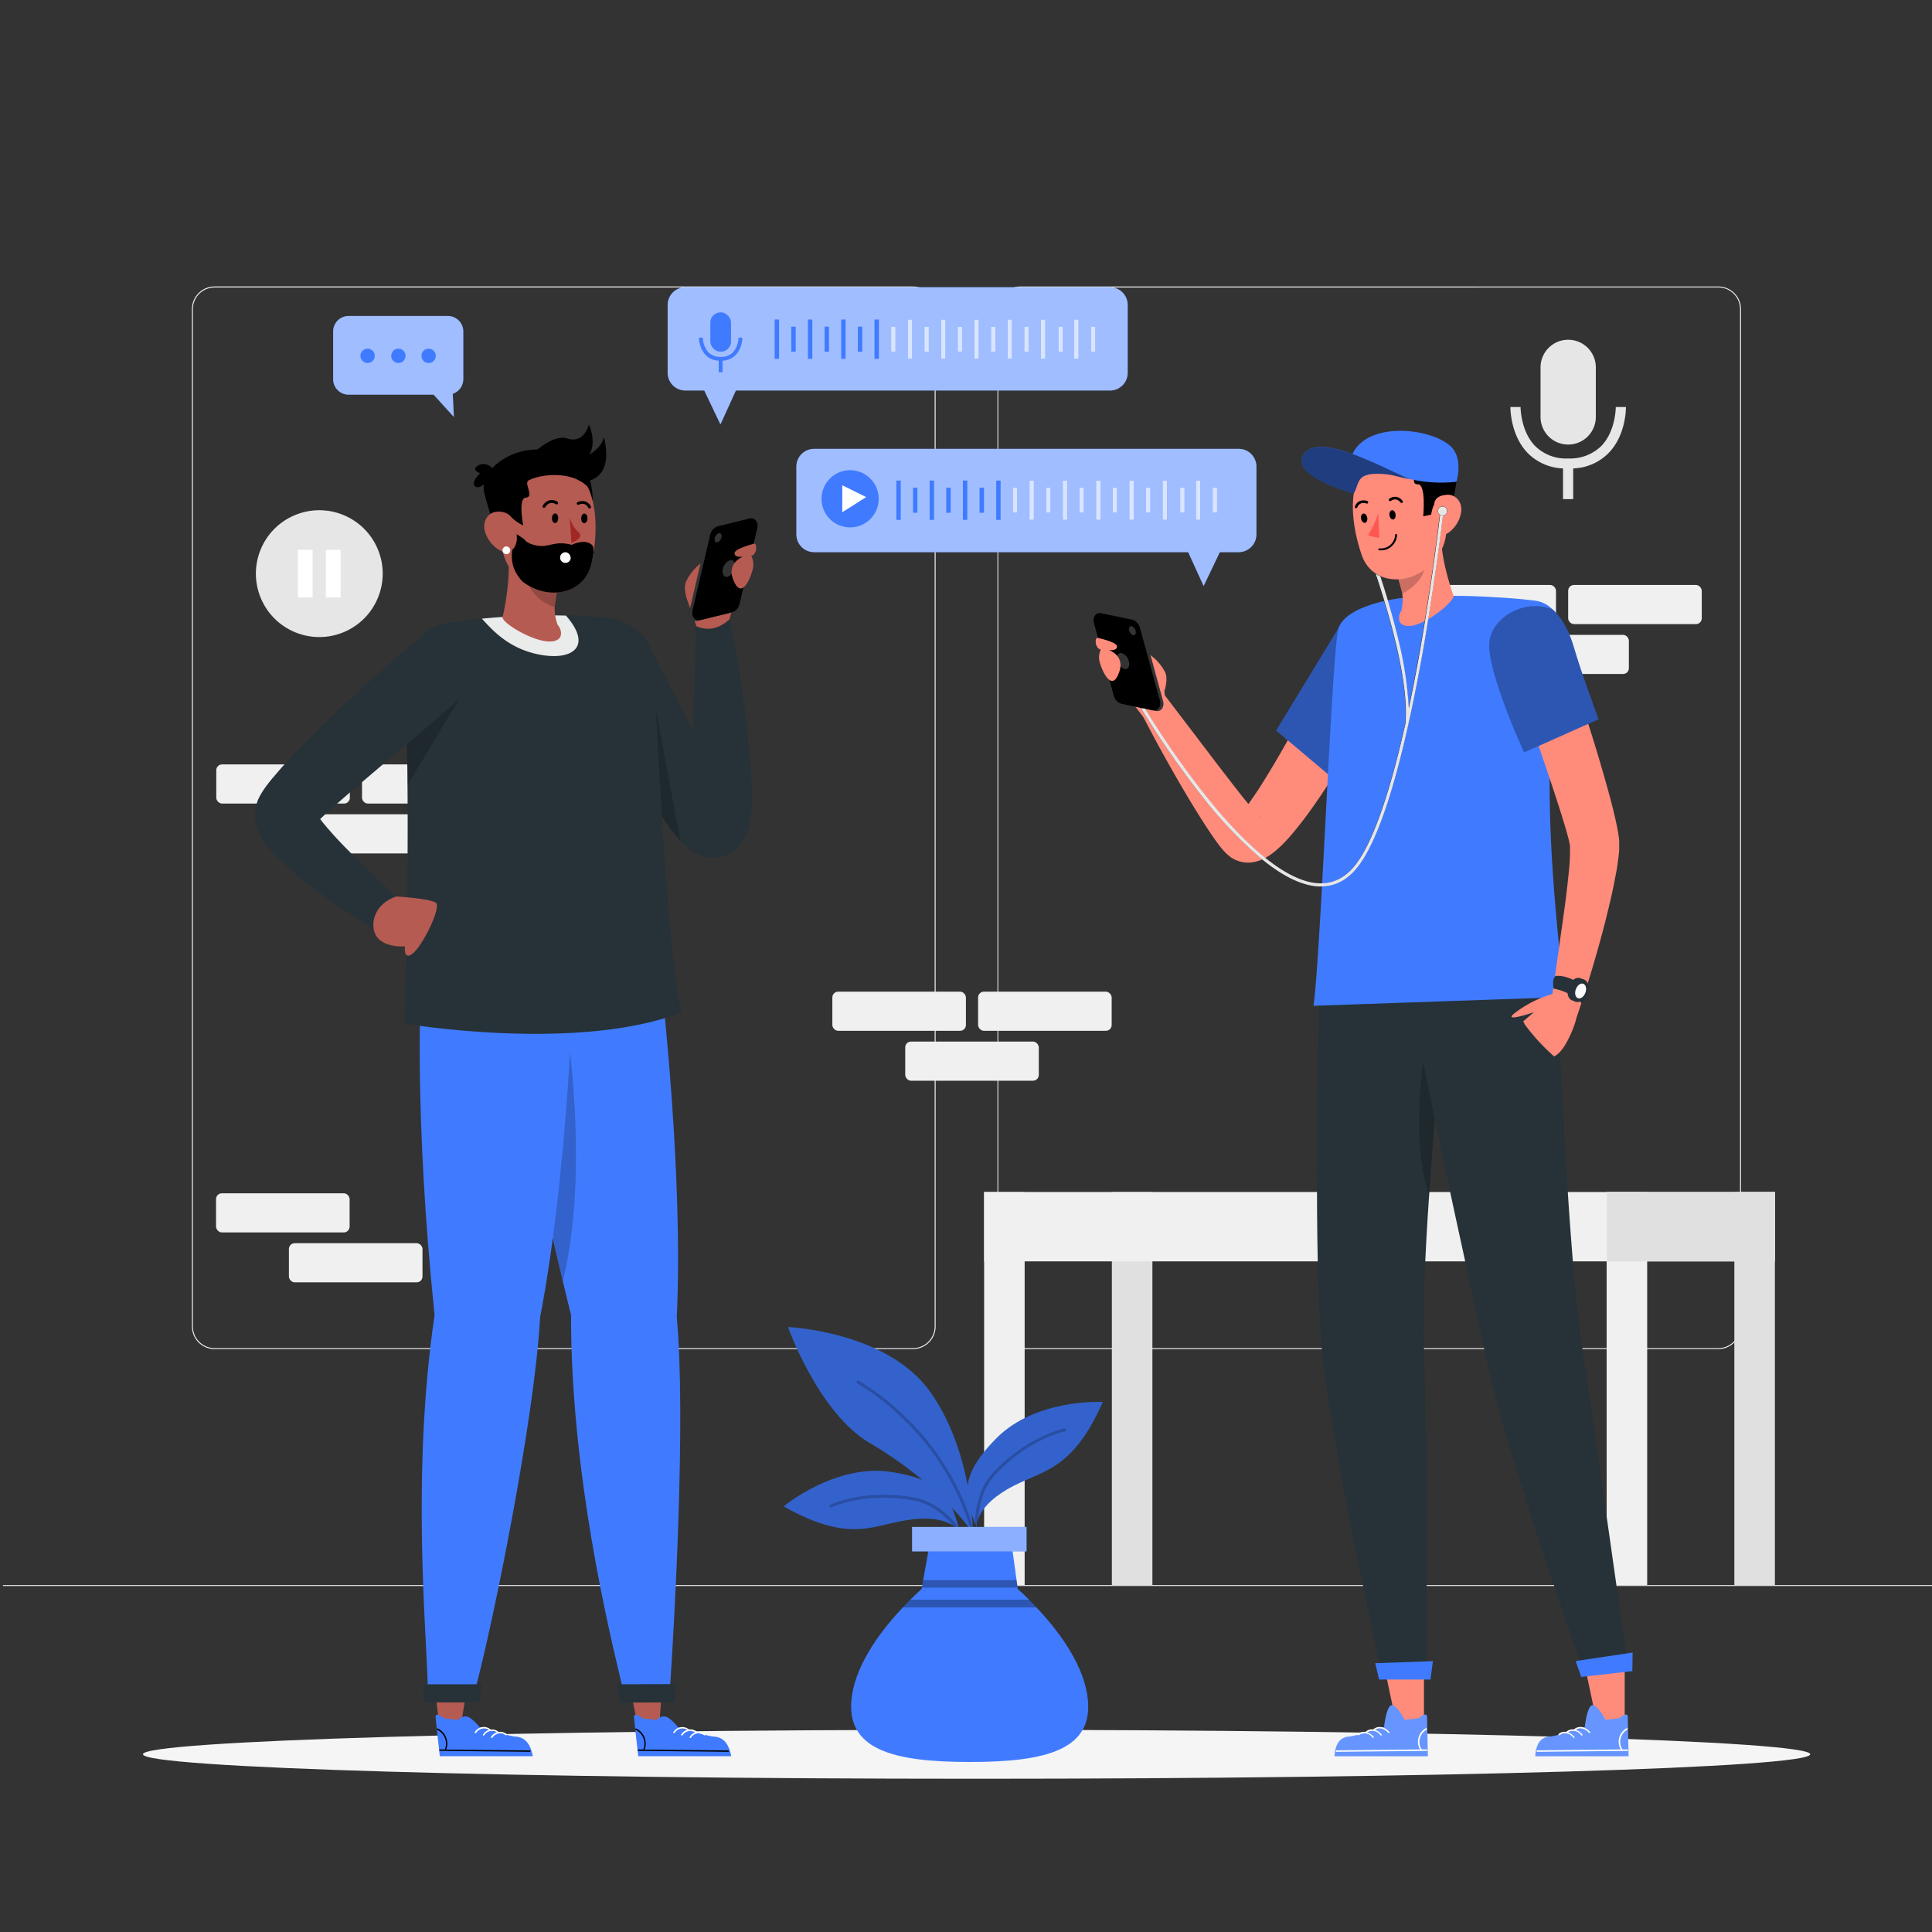 <svg xmlns="http://www.w3.org/2000/svg" viewBox="0 0 500 500"><rect x="0" y="0" width="500" height="500" fill="#333333" stroke="none"/><g id="freepik--background-complete--inject-194"><path d="M444.71,349.14H264a5.87,5.87,0,0,1-5.86-5.86V80A5.87,5.87,0,0,1,264,74.15H444.71A5.87,5.87,0,0,1,450.57,80V343.28A5.87,5.87,0,0,1,444.71,349.14ZM264,74.4A5.61,5.61,0,0,0,258.35,80V343.28a5.61,5.61,0,0,0,5.61,5.61H444.71a5.61,5.61,0,0,0,5.61-5.61V80a5.61,5.61,0,0,0-5.61-5.61Z" style="fill:#f0f0f0"></path><path d="M236.28,349.14H55.53a5.87,5.87,0,0,1-5.86-5.86V80a5.87,5.87,0,0,1,5.86-5.86H236.28A5.87,5.87,0,0,1,242.14,80V343.28A5.87,5.87,0,0,1,236.28,349.14ZM55.53,74.4A5.61,5.61,0,0,0,49.92,80V343.28a5.61,5.61,0,0,0,5.61,5.61H236.28a5.61,5.61,0,0,0,5.61-5.61V80a5.61,5.61,0,0,0-5.61-5.61Z" style="fill:#f0f0f0"></path><rect x="0.79" y="410.21" width="500" height="0.25" style="fill:#e0e0e0"></rect><rect x="55.97" y="197.83" width="34.57" height="10.13" rx="1.5" style="fill:#f0f0f0"></rect><rect x="93.69" y="197.83" width="34.57" height="10.13" rx="1.5" style="fill:#f0f0f0"></rect><rect x="74.83" y="210.74" width="34.57" height="10.13" rx="1.5" style="fill:#f0f0f0"></rect><rect x="215.41" y="256.64" width="34.57" height="10.13" rx="1.5" style="fill:#f0f0f0"></rect><rect x="253.13" y="256.64" width="34.57" height="10.13" rx="1.5" style="fill:#f0f0f0"></rect><rect x="234.27" y="269.56" width="34.57" height="10.13" rx="1.5" style="fill:#f0f0f0"></rect><rect x="55.91" y="308.82" width="34.57" height="10.13" rx="1.5" style="fill:#f0f0f0"></rect><rect x="74.77" y="321.74" width="34.57" height="10.13" rx="1.5" style="fill:#f0f0f0"></rect><rect x="368.12" y="151.39" width="34.57" height="10.13" rx="1.5" style="fill:#f0f0f0"></rect><rect x="405.84" y="151.39" width="34.57" height="10.13" rx="1.5" style="fill:#f0f0f0"></rect><rect x="386.98" y="164.3" width="34.57" height="10.13" rx="1.5" style="fill:#f0f0f0"></rect><circle cx="82.63" cy="148.46" r="16.41" transform="translate(-50.52 42.92) rotate(-22.5)" style="fill:#e6e6e6"></circle><rect x="77.09" y="142.29" width="3.81" height="12.33" style="fill:#fff"></rect><rect x="84.34" y="142.29" width="3.81" height="12.33" style="fill:#fff"></rect><path d="M405.84,115.05h0a7.15,7.15,0,0,1-7.15-7.15V95.08a7.15,7.15,0,0,1,7.15-7.15h0A7.15,7.15,0,0,1,413,95.08V107.9A7.15,7.15,0,0,1,405.84,115.05Z" style="fill:#e6e6e6"></path><path d="M420.79,105.34c0,.44,0,7.41-4.58,12a13.53,13.53,0,0,1-9.07,3.89v7.94h-2.63v-7.94a13.56,13.56,0,0,1-9.05-3.89c-4.55-4.61-4.57-11.58-4.57-12l2.63,0c0,.06,0,6.29,3.84,10.15a11.33,11.33,0,0,0,8.47,3.16,11.58,11.58,0,0,0,8.52-3.16c3.78-3.83,3.81-9.94,3.81-10.15Z" style="fill:#e6e6e6"></path><rect x="448.85" y="308.5" width="10.49" height="101.71" style="fill:#e0e0e0"></rect><rect x="415.8" y="308.5" width="10.49" height="101.71" style="fill:#f0f0f0"></rect><rect x="287.75" y="308.5" width="10.49" height="101.71" style="fill:#e0e0e0"></rect><rect x="254.69" y="308.5" width="10.49" height="101.71" style="fill:#f0f0f0"></rect><rect x="348.05" y="215.15" width="17.95" height="204.65" transform="translate(39.55 674.49) rotate(-90)" style="fill:#f0f0f0"></rect><rect x="415.84" y="308.5" width="43.5" height="17.95" style="fill:#e0e0e0"></rect></g><g id="freepik--Shadow--inject-194"><path d="M468.48,454c0,3.5-96.59,6.34-215.74,6.34S37,457.52,37,454s96.59-6.33,215.74-6.33S468.48,450.52,468.48,454Z" style="fill:#f5f5f5"></path></g><g id="freepik--speech-bubble--inject-194"><path d="M119.9,85.78V98.11a4,4,0,0,1-2.72,3.8l.28,6-5.24-5.77h-22a4,4,0,0,1-4-4V85.78a4,4,0,0,1,4-4h25.7A4,4,0,0,1,119.9,85.78Z" style="fill:#407BFF"></path><path d="M119.9,85.78V98.11a4,4,0,0,1-2.72,3.8l.28,6-5.24-5.77h-22a4,4,0,0,1-4-4V85.78a4,4,0,0,1,4-4h25.7A4,4,0,0,1,119.9,85.78Z" style="fill:#fff;opacity:0.5"></path><circle cx="95.13" cy="92.09" r="1.86" style="fill:#407BFF"></circle><circle cx="110.92" cy="92.09" r="1.86" style="fill:#407BFF"></circle><circle cx="103.1" cy="92.09" r="1.86" style="fill:#407BFF"></circle></g><g id="freepik--voice-chat--inject-194"><path d="M206.1,120.76v17.53a4.6,4.6,0,0,0,4.6,4.61h96.8l4,8.76,4.19-8.76h4.87a4.6,4.6,0,0,0,4.6-4.61V120.76a4.59,4.59,0,0,0-4.6-4.6H210.7A4.59,4.59,0,0,0,206.1,120.76Z" style="fill:#407BFF"></path><path d="M206.1,120.76v17.53a4.6,4.6,0,0,0,4.6,4.61h96.8l4,8.76,4.19-8.76h4.87a4.6,4.6,0,0,0,4.6-4.61V120.76a4.59,4.59,0,0,0-4.6-4.6H210.7A4.59,4.59,0,0,0,206.1,120.76Z" style="fill:#fff;opacity:0.5"></path><path d="M227.41,129.08a7.4,7.4,0,1,1-7.4-7.39A7.4,7.4,0,0,1,227.41,129.08Z" style="fill:#407BFF"></path><polygon points="217.98 125.59 217.98 132.57 224.16 128.65 217.98 125.59" style="fill:#fff"></polygon><rect x="231.97" y="124.37" width="1.14" height="10.17" style="fill:#407BFF"></rect><rect x="236.28" y="126.22" width="1.14" height="6.47" style="fill:#407BFF"></rect><rect x="240.59" y="124.37" width="1.14" height="10.17" style="fill:#407BFF"></rect><rect x="244.89" y="126.22" width="1.14" height="6.47" style="fill:#407BFF"></rect><rect x="253.51" y="126.22" width="1.14" height="6.47" style="fill:#407BFF"></rect><rect x="262.12" y="126.22" width="1.14" height="6.47" style="fill:#407BFF"></rect><rect x="270.74" y="126.22" width="1.14" height="6.47" style="fill:#407BFF"></rect><rect x="279.35" y="126.22" width="1.14" height="6.47" style="fill:#407BFF"></rect><rect x="287.96" y="126.22" width="1.14" height="6.47" style="fill:#407BFF"></rect><rect x="296.58" y="126.22" width="1.14" height="6.47" style="fill:#407BFF"></rect><rect x="313.84" y="126.22" width="1.14" height="6.47" style="fill:#407BFF"></rect><rect x="305.42" y="126.22" width="1.14" height="6.47" style="fill:#407BFF"></rect><rect x="249.2" y="124.37" width="1.14" height="10.17" style="fill:#407BFF"></rect><rect x="257.82" y="124.37" width="1.14" height="10.17" style="fill:#407BFF"></rect><rect x="266.43" y="124.37" width="1.14" height="10.17" style="fill:#407BFF"></rect><rect x="275.04" y="124.37" width="1.14" height="10.17" style="fill:#407BFF"></rect><rect x="283.66" y="124.37" width="1.14" height="10.17" style="fill:#407BFF"></rect><rect x="292.27" y="124.37" width="1.14" height="10.17" style="fill:#407BFF"></rect><rect x="300.89" y="124.37" width="1.14" height="10.17" style="fill:#407BFF"></rect><rect x="309.5" y="124.37" width="1.14" height="10.17" style="fill:#407BFF"></rect><rect x="262.12" y="126.22" width="1.14" height="6.47" style="fill:#fff;opacity:0.8"></rect><rect x="270.74" y="126.22" width="1.14" height="6.47" style="fill:#fff;opacity:0.8"></rect><rect x="279.35" y="126.22" width="1.14" height="6.47" style="fill:#fff;opacity:0.8"></rect><rect x="287.96" y="126.22" width="1.14" height="6.47" style="fill:#fff;opacity:0.8"></rect><rect x="296.58" y="126.22" width="1.14" height="6.47" style="fill:#fff;opacity:0.8"></rect><rect x="313.84" y="126.22" width="1.14" height="6.47" style="fill:#fff;opacity:0.8"></rect><rect x="305.42" y="126.22" width="1.14" height="6.47" style="fill:#fff;opacity:0.8"></rect><rect x="266.43" y="124.37" width="1.14" height="10.17" style="fill:#fff;opacity:0.8"></rect><rect x="275.04" y="124.37" width="1.14" height="10.17" style="fill:#fff;opacity:0.8"></rect><rect x="283.66" y="124.37" width="1.14" height="10.17" style="fill:#fff;opacity:0.8"></rect><rect x="292.27" y="124.37" width="1.14" height="10.17" style="fill:#fff;opacity:0.8"></rect><rect x="300.89" y="124.37" width="1.14" height="10.17" style="fill:#fff;opacity:0.8"></rect><rect x="309.5" y="124.37" width="1.14" height="10.17" style="fill:#fff;opacity:0.8"></rect><path d="M291.85,78.93V96.47a4.59,4.59,0,0,1-4.6,4.6h-96.8l-4,8.77-4.19-8.77h-4.87a4.59,4.59,0,0,1-4.6-4.6V78.93a4.6,4.6,0,0,1,4.6-4.6h109.9A4.6,4.6,0,0,1,291.85,78.93Z" style="fill:#407BFF"></path><path d="M291.85,78.93V96.47a4.59,4.59,0,0,1-4.6,4.6h-96.8l-4,8.77-4.19-8.77h-4.87a4.59,4.59,0,0,1-4.6-4.6V78.93a4.6,4.6,0,0,1,4.6-4.6h109.9A4.6,4.6,0,0,1,291.85,78.93Z" style="fill:#fff;opacity:0.5"></path><rect x="183.83" y="80.85" width="5.36" height="10.17" rx="2.6" style="fill:#407BFF"></rect><path d="M192.12,87.38a6.9,6.9,0,0,1-1.72,4.5,5.07,5.07,0,0,1-3.4,1.46v3h-1v-3a5.07,5.07,0,0,1-3.39-1.46,6.9,6.9,0,0,1-1.72-4.5h1a6,6,0,0,0,1.44,3.8,4.25,4.25,0,0,0,3.18,1.19,4.33,4.33,0,0,0,3.19-1.19,6,6,0,0,0,1.43-3.8Z" style="fill:#407BFF"></path><rect x="200.48" y="82.69" width="1.14" height="10.17" style="fill:#407BFF"></rect><rect x="204.78" y="84.54" width="1.14" height="6.47" style="fill:#407BFF"></rect><rect x="209.09" y="82.69" width="1.14" height="10.17" style="fill:#407BFF"></rect><rect x="213.4" y="84.54" width="1.14" height="6.47" style="fill:#407BFF"></rect><rect x="222.01" y="84.54" width="1.14" height="6.47" style="fill:#407BFF"></rect><rect x="230.62" y="84.54" width="1.14" height="6.47" style="fill:#407BFF"></rect><rect x="239.24" y="84.54" width="1.14" height="6.47" style="fill:#407BFF"></rect><rect x="247.85" y="84.54" width="1.14" height="6.47" style="fill:#407BFF"></rect><rect x="256.47" y="84.54" width="1.14" height="6.47" style="fill:#407BFF"></rect><rect x="265.08" y="84.54" width="1.14" height="6.47" style="fill:#407BFF"></rect><rect x="282.34" y="84.54" width="1.14" height="6.47" style="fill:#407BFF"></rect><rect x="273.92" y="84.54" width="1.14" height="6.47" style="fill:#407BFF"></rect><rect x="217.7" y="82.69" width="1.14" height="10.17" style="fill:#407BFF"></rect><rect x="226.32" y="82.69" width="1.14" height="10.17" style="fill:#407BFF"></rect><rect x="234.93" y="82.69" width="1.14" height="10.17" style="fill:#407BFF"></rect><rect x="243.55" y="82.69" width="1.14" height="10.17" style="fill:#407BFF"></rect><rect x="252.16" y="82.69" width="1.14" height="10.17" style="fill:#407BFF"></rect><rect x="260.77" y="82.69" width="1.14" height="10.17" style="fill:#407BFF"></rect><rect x="269.39" y="82.69" width="1.14" height="10.17" style="fill:#407BFF"></rect><rect x="278" y="82.69" width="1.14" height="10.17" style="fill:#407BFF"></rect><rect x="230.62" y="84.54" width="1.14" height="6.47" style="fill:#fff;opacity:0.8"></rect><rect x="239.24" y="84.54" width="1.14" height="6.47" style="fill:#fff;opacity:0.8"></rect><rect x="247.85" y="84.54" width="1.14" height="6.47" style="fill:#fff;opacity:0.8"></rect><rect x="256.47" y="84.54" width="1.14" height="6.47" style="fill:#fff;opacity:0.8"></rect><rect x="265.08" y="84.54" width="1.14" height="6.47" style="fill:#fff;opacity:0.8"></rect><rect x="282.34" y="84.54" width="1.14" height="6.47" style="fill:#fff;opacity:0.8"></rect><rect x="273.92" y="84.54" width="1.14" height="6.47" style="fill:#fff;opacity:0.8"></rect><rect x="234.93" y="82.69" width="1.14" height="10.17" style="fill:#fff;opacity:0.8"></rect><rect x="243.55" y="82.69" width="1.14" height="10.17" style="fill:#fff;opacity:0.8"></rect><rect x="252.16" y="82.69" width="1.14" height="10.17" style="fill:#fff;opacity:0.8"></rect><rect x="260.77" y="82.69" width="1.14" height="10.17" style="fill:#fff;opacity:0.8"></rect><rect x="269.39" y="82.69" width="1.14" height="10.17" style="fill:#fff;opacity:0.8"></rect><rect x="278" y="82.69" width="1.14" height="10.17" style="fill:#fff;opacity:0.8"></rect></g><g id="freepik--Plant--inject-194"><path d="M251.79,396.8s-7.79-12.24-26.7-23.36c-13.35-7.86-21.14-30-21.14-30s25.59,1.11,36.72,16.69S251.79,396.8,251.79,396.8Z" style="fill:#407BFF"></path><g style="opacity:0.2"><path d="M251.79,396.8s-7.79-12.24-26.7-23.36c-13.35-7.86-21.14-30-21.14-30s25.59,1.11,36.72,16.69S251.79,396.8,251.79,396.8Z"></path></g><path d="M251.88,397.13a.38.38,0,0,1-.37-.28,65,65,0,0,0-17.45-29.3A63.72,63.72,0,0,0,221.85,358a.38.38,0,0,1-.14-.52.37.37,0,0,1,.51-.15A64.58,64.58,0,0,1,234.6,367a65.71,65.71,0,0,1,17.64,29.64.38.38,0,0,1-.27.47Z" style="opacity:0.2"></path><path d="M248.44,396.52s-2.23-4.45-12.24-3.33-15.58,6.67-33.38-3.34c0,0,13.35-11.13,27.82-8.9S246.21,388.74,248.44,396.52Z" style="fill:#407BFF"></path><g style="opacity:0.2"><path d="M248.44,396.52s-2.23-4.45-12.24-3.33-15.58,6.67-33.38-3.34c0,0,13.35-11.13,27.82-8.9S246.21,388.74,248.44,396.52Z"></path></g><path d="M248.49,396.9a.38.38,0,0,1-.33-.18c0-.07-4.52-7.1-11.72-8.41-12.59-2.29-21.16,1.73-21.24,1.77a.37.37,0,0,1-.51-.17.38.38,0,0,1,.18-.51c.08,0,8.86-4.18,21.7-1.84,7.54,1.37,12.05,8.46,12.24,8.76a.39.39,0,0,1-.12.53A.53.53,0,0,1,248.49,396.9Z" style="opacity:0.2"></path><path d="M252.81,395.45s-.87-4.9,7.82-10,16.48-3.95,24.78-22.61c0,0-17.35-1-27.63,9.47S249.94,387.87,252.81,395.45Z" style="fill:#407BFF"></path><g style="opacity:0.2"><path d="M252.81,395.45s-.87-4.9,7.82-10,16.48-3.95,24.78-22.61c0,0-17.35-1-27.63,9.47S249.94,387.87,252.81,395.45Z"></path></g><path d="M252.77,395.86a.38.38,0,0,1-.38-.35c0-.36-.65-8.74,4.58-14.34,8.91-9.54,18.42-11.47,18.51-11.49a.39.39,0,0,1,.45.31.38.38,0,0,1-.3.44c-.1,0-9.37,1.91-18.1,11.26-5,5.36-4.39,13.67-4.38,13.76a.38.38,0,0,1-.35.41Z" style="opacity:0.2"></path><path d="M251,456c-19.89,0-32.55-3.16-30.51-17.18,1.29-8.89,8.22-17.6,13.12-22.78.69-.73,1.33-1.39,1.92-2,1.82-1.79,3-2.82,3-2.82l.05-.33.35-2,.4-2.26.92-5.17.31-1.81,10.4-.46,10.85.46.25,1.81.39,2.83.63,4.6.27,2,0,.33s1.23,1,3,2.82c.59.58,1.24,1.24,1.93,2,4.89,5.18,11.83,13.89,13.12,22.78C283.52,452.81,270.86,456,251,456Z" style="fill:#407BFF"></path><polygon points="265.67 401.5 236.05 401.5 236.05 401.5 236.05 395.17 236.05 395.17 265.67 395.17 265.67 395.17 265.67 401.5" style="fill:#407BFF"></polygon><g style="opacity:0.4"><polygon points="265.67 401.5 236.05 401.5 236.05 401.5 236.05 395.17 236.05 395.17 265.67 395.17 265.67 395.17 265.67 401.5" style="fill:#fff"></polygon></g><g style="opacity:0.3"><polygon points="263.36 410.89 238.59 410.89 238.94 408.93 263.09 408.93 263.36 410.89"></polygon></g><g style="opacity:0.3"><path d="M268.37,416H233.58c.69-.73,1.33-1.39,1.92-2h30.94C267,414.62,267.68,415.28,268.37,416Z"></path></g></g><g id="freepik--character-2--inject-194"><path d="M356.77,180.22c-3.57,7.06-7.36,13.81-11.59,20.49-2.11,3.33-4.3,6.64-6.7,9.92-1.2,1.63-2.46,3.26-3.83,4.9-.7.82-1.42,1.65-2.23,2.49a29.2,29.2,0,0,1-2.85,2.61,16,16,0,0,1-2.25,1.48,11.4,11.4,0,0,1-1.9.77,8.32,8.32,0,0,1-3.26.32,8.61,8.61,0,0,1-1.07-.19,5,5,0,0,1-.58-.17c-.26-.09-.51-.19-.76-.3a6.69,6.69,0,0,1-1-.54l-.36-.24-.21-.17-.4-.33-.28-.26c-.21-.19-.33-.32-.48-.47-.54-.57-.91-1-1.29-1.5-1.41-1.8-2.48-3.46-3.59-5.14-2.18-3.34-4.19-6.67-6.15-10-3.94-6.71-7.64-13.5-11.18-20.42l6.28-4,13.95,18.32c2.32,3,4.63,6.06,7,9,1.15,1.43,2.37,2.87,3.43,4a8.22,8.22,0,0,0,.66.63s.07.06.05,0l0,0-.12-.11-.07-.05-.2-.15a5,5,0,0,0-.65-.36c-.2-.09-.39-.16-.59-.23l-.41-.12a6.87,6.87,0,0,0-.72-.13,5,5,0,0,0-1.83.14,5.09,5.09,0,0,0-.58.2c-.14.06,0,0,.11-.18.3-.31.78-.85,1.25-1.44s1-1.26,1.47-2c1-1.39,2-2.89,2.94-4.43,1.94-3.08,3.84-6.3,5.69-9.56s3.71-6.56,5.54-9.87l5.48-9.9Z" style="fill:#ff8b7b"></path><polygon points="347.36 160.94 330.28 189.05 345.59 201.97 350.85 178.22 347.36 160.94" style="fill:#407BFF"></polygon><polygon points="346.82 161.76 330.28 189.05 345.59 201.97 350.85 178.22 346.82 161.76" style="opacity:0.3"></polygon><polygon points="368.52 428.82 368.52 446.19 361.51 446.75 358.07 430.48 368.52 428.82" style="fill:#ff8b7b"></polygon><path d="M363.54,445.11s-2.2-4.23-3.5-3.78-1.84,5.59-1.84,5.59-7.07,2.36-9,2.49-3.58,1.24-3.83,5.1h24.15s-.17-8.71-.21-10.2-2.17.37-2.17.37Z" style="fill:#407BFF"></path><g style="opacity:0.2"><path d="M363.54,445.11s-2.2-4.23-3.5-3.78-1.84,5.59-1.84,5.59-7.07,2.36-9,2.49-3.58,1.24-3.83,5.1h24.15s-.17-8.71-.21-10.2-2.17.37-2.17.37Z" style="fill:#fff"></path></g><path d="M369.21,447.62a3.62,3.62,0,0,0-1.31,5.09.18.18,0,1,1-.31.19,4,4,0,0,1,1.38-5.61c.2-.13.44.21.24.33Z" style="fill:#fff"></path><path d="M369.25,453.13l-18.95.19-4.4.05c-.25,0-.3-.38,0-.38l18.94-.2,4.41-.05c.24,0,.29.38.05.39Z" style="fill:#fff"></path><path d="M359.25,448.44c-1-1.18-2.44-1.52-3.52-.62-.18.14-.42-.19-.24-.34,1.25-1,2.94-.58,4.07.77.17.2-.14.39-.31.19Z" style="fill:#fff"></path><path d="M357.25,449.07a2.45,2.45,0,0,0-3.52-.63c-.18.15-.42-.18-.24-.33,1.25-1,2.94-.58,4.07.76.17.2-.14.4-.31.2Z" style="fill:#fff"></path><path d="M355.18,449.69a2.45,2.45,0,0,0-3.52-.62c-.18.15-.42-.18-.24-.33,1.25-1,2.94-.58,4.07.76.17.2-.14.39-.31.19Z" style="fill:#fff"></path><path d="M372.74,256.64c-.2,3.1.22,12.62-.2,17.73-.79,9.74-1.85,22.37-2.69,35-1,14.65-1.68,29.32-1.33,39.5.9,26.14.7,85.38.7,85.38H357.88s-13.32-58.88-15.81-85.38c-2.08-22-1-78.57-.63-92.25Z" style="fill:#263238"></path><path d="M372.54,274.37c-.79,9.74-1.85,22.37-2.69,35-5.58-16.52-.4-41.48-.4-41.48Z" style="opacity:0.2"></path><polygon points="370.21 434.67 356.9 434.67 355.92 430.43 370.83 429.91 370.21 434.67" style="fill:#407BFF"></polygon><path d="M384.43,350.61c5.48,26,25.73,82.87,25.73,82.87l11.27-1.29s-8.21-58.36-12.06-84.22c-3.47-23.35-5.64-76.62-6.43-92.49l-37.63,1.16c1.19,13.63,14.58,72.37,19.12,94Z" style="fill:#263238"></path><polygon points="420.47 428.82 420.47 446.19 413.46 446.75 410.02 430.48 420.47 428.82" style="fill:#ff8b7b"></polygon><path d="M415.5,445.11s-2.21-4.23-3.51-3.78-1.84,5.59-1.84,5.59-7.07,2.36-9,2.49-3.58,1.24-3.83,5.1h24.15s-.17-8.71-.21-10.2-2.17.37-2.17.37Z" style="fill:#407BFF"></path><g style="opacity:0.2"><path d="M415.5,445.11s-2.21-4.23-3.51-3.78-1.84,5.59-1.84,5.59-7.07,2.36-9,2.49-3.58,1.24-3.83,5.1h24.15s-.17-8.71-.21-10.2-2.17.37-2.17.37Z" style="fill:#fff"></path></g><path d="M421.16,447.62a3.62,3.62,0,0,0-1.31,5.09.18.18,0,1,1-.31.19,4,4,0,0,1,1.38-5.61c.2-.13.44.21.24.33Z" style="fill:#fff"></path><path d="M421.2,453.13l-18.95.19-4.4.05c-.25,0-.3-.38-.05-.38l18.94-.2,4.41-.05c.24,0,.29.38.05.39Z" style="fill:#fff"></path><path d="M411.2,448.44c-1-1.18-2.44-1.52-3.52-.62-.18.14-.42-.19-.24-.34,1.25-1,2.94-.58,4.07.77.17.2-.14.39-.31.19Z" style="fill:#fff"></path><path d="M409.2,449.07a2.45,2.45,0,0,0-3.52-.63c-.18.15-.42-.18-.24-.33,1.25-1,2.94-.58,4.07.76.17.2-.14.4-.31.2Z" style="fill:#fff"></path><path d="M407.13,449.69a2.45,2.45,0,0,0-3.52-.62c-.18.15-.41-.18-.24-.33,1.25-1,2.94-.58,4.07.76.17.2-.14.39-.31.19Z" style="fill:#fff"></path><polygon points="422.45 432.49 409.23 433.99 407.78 429.88 422.52 427.68 422.45 432.49" style="fill:#407BFF"></polygon><path d="M339.94,260.3l64.5-2.24c.41-9-7.44-51.37-.59-93.84a7.63,7.63,0,0,0-6.6-8.77c-2.82-.35-6.22-.68-9.95-.86a171.66,171.66,0,0,0-22.94,0c-4.84.44-15.92,2.42-17.92,7.92C344.71,167.32,341.9,246,339.94,260.3Z" style="fill:#407BFF"></path><path d="M301.94,185.29l-.6-6.48s1.13-3.09.12-5c-2.86-5.4-9-7.11-9.53-5.6-.09.25-3.32,8-3.32,8l7.7,9.88Z" style="fill:#ff8b7b"></path><path d="M291.11,182.31l8,1.67c1.36.28,2.3-1,1.88-2.55l-5.14-18.83a2.86,2.86,0,0,0-2-2.06l-8-1.67c-1.36-.28-2.3,1-1.87,2.56l5.14,18.82A2.82,2.82,0,0,0,291.11,182.31Z"></path><g style="opacity:0.2"><path d="M291.11,182.31l8,1.67c1.36.28,2.3-1,1.88-2.55l-5.14-18.83a2.86,2.86,0,0,0-2-2.06l-8-1.67c-1.36-.28-2.3,1-1.87,2.56l5.14,18.82A2.82,2.82,0,0,0,291.11,182.31Z" style="fill:#fff"></path></g><path d="M290.3,182.15l8,1.66c1.37.28,2.3-1,1.88-2.55L295,162.43a2.86,2.86,0,0,0-2-2.06l-8-1.66c-1.37-.29-2.3,1-1.88,2.55l5.14,18.83A2.86,2.86,0,0,0,290.3,182.15Z"></path><g style="opacity:0.2"><path d="M289.13,170.76a3,3,0,0,0,1.91,2.38c.85.18,1.37-.6,1.16-1.74a3,3,0,0,0-1.92-2.39C289.43,168.84,288.92,169.62,289.13,170.76Z" style="fill:#fff"></path></g><path d="M284,165.06s5,1.05,5.08,2.2c.05,1.37-2.18,1-3.84.93C283.37,168.13,283.21,165.12,284,165.06Z" style="fill:#ff8b7b"></path><path d="M285.12,167.71a4.62,4.62,0,0,0-.59,3.34c.4,1.9,2.82,7.71,4.69,3.91,2.82-5.73-3-7.13-4.1-7.25Z" style="fill:#ff8b7b"></path><path d="M292.2,163.05a1.69,1.69,0,0,0,1.07,1.34c.48.1.77-.34.65-1a1.7,1.7,0,0,0-1.08-1.34C292.37,162,292.08,162.41,292.2,163.05Z"></path><g style="opacity:0.2"><path d="M292.2,163.05a1.69,1.69,0,0,0,1.07,1.34c.48.1.77-.34.65-1a1.7,1.7,0,0,0-1.08-1.34C292.37,162,292.08,162.41,292.2,163.05Z" style="fill:#fff"></path></g><path d="M360.59,114a15.93,15.93,0,0,1,12.54,2c2.41,1.58,4.41,3.83,4.05,6.86-.85,7.08-4,18.74-4,18.74l-22.81-13.92s-1-6,1.9-9.7C353.77,116.09,357.43,114.81,360.59,114Z"></path><path d="M361.81,149.41h0l0,.08,1.11,4.08a13.11,13.11,0,0,1-.23,4.44c-.89,1.24-1.29,4,1.89,4,4,0,11.37-5.94,11.63-7.72-1.91-5.48-3.51-11.91-3.25-17.16l-4.56,5Z" style="fill:#ff8b7b"></path><g style="opacity:0.2"><path d="M361.84,149.5l1.11,4.08c2.51-1.17,5.13-3.67,5.71-6.35.41-1.94-.47-3.75-1.25-3.84Z"></path></g><path d="M351.59,141c.24.88.52,1.75.81,2.61,2.59,7.6,12,8.22,17.8,2.57,0,0,0,0,0,0a13.76,13.76,0,0,0,1.46-1.66c3.68-4.91,2.72-8.66,2.09-17.18A11.64,11.64,0,0,0,356.3,118C349.19,122.08,349.13,132.17,351.59,141Z" style="fill:#ff8b7b"></path><path d="M357.19,142.43H357a.26.26,0,1,1,.05-.51,3.65,3.65,0,0,0,4-3.5.26.26,0,0,1,.29-.22.25.25,0,0,1,.22.28A4.18,4.18,0,0,1,357.19,142.43Z"></path><path d="M373.86,128.14s-2.57.14-2.67,2.34.14,2.49.14,2.49l-3,.65s.81-8.39-1.41-8.28.17-3.67-1.16-4.21c-3.14-1.27-11.69-1.3-15,3.86,0,0,.85-5.08,4.9-7.84s12.2-3.37,15.52.62S373.86,128.14,373.86,128.14Z"></path><path d="M378.15,132.49a8.1,8.1,0,0,1-3.2,5.31c-2.31,1.67-4.44-.15-4.63-2.84-.17-2.42.83-6.21,3.54-6.82s4.66,1.75,4.29,4.35" style="fill:#ff8b7b"></path><path d="M361.17,133.14c.09.67-.19,1.25-.62,1.31s-.86-.43-.95-1.1.19-1.25.62-1.31.86.43.95,1.1"></path><path d="M353.86,134c.09.67-.19,1.25-.62,1.31s-.87-.43-1-1.1.19-1.25.63-1.31.86.43.95,1.1"></path><path d="M351,131.5a.36.36,0,0,0,.27-.21,1.77,1.77,0,0,1,.92-1,2,2,0,0,1,1.39,0,.34.34,0,1,0,.27-.62,2.71,2.71,0,0,0-1.92,0,2.39,2.39,0,0,0-1.29,1.43.33.33,0,0,0,.19.44A.5.5,0,0,0,351,131.5Z"></path><path d="M362.78,130.14a.24.24,0,0,0,.14,0,.33.33,0,0,0,.09-.47,2.64,2.64,0,0,0-1.59-1.07,2.41,2.41,0,0,0-1.86.48.35.35,0,0,0-.08.48.36.36,0,0,0,.48.08,1.77,1.77,0,0,1,1.33-.38,2,2,0,0,1,1.16.79A.34.34,0,0,0,362.78,130.14Z"></path><path d="M356.67,132.77a21.23,21.23,0,0,1-2.59,5.67c-.17.25,2.9.77,2.9.77Z" style="fill:#ff5652"></path><path d="M362.5,152.77v0Z"></path><path d="M394.21,264.32l.45.88h0a52.53,52.53,0,0,0,7.52,8.18c3-1.2,5.48-8.5,5.67-9.43s-3.79-7.28-3.79-7.28a29.46,29.46,0,0,0-12.33,5.74c-2.62,2.24,5.24-.45,5.24-.45Z" style="fill:#ff8b7b"></path><path d="M373.57,132.06c0,.11-.67,6-1.91,14.72-1,6.74-2.24,15.18-3.85,24-5,27.3-10.34,45.1-16,52.92-2.72,3.76-6.07,5.65-10,5.65h-.59c-4.47-.21-9.68-2.82-15.51-7.75a113.48,113.48,0,0,1-15-16,231.73,231.73,0,0,1-15.83-23,.39.39,0,0,1,.13-.53.39.39,0,0,1,.53.14,227.88,227.88,0,0,0,15.78,22.92c11.82,15,22.16,23.13,29.89,23.5,3.91.18,7.25-1.6,9.94-5.31,4.29-5.95,8.56-18.27,12.54-36.07v-.05c.86-10.8-4.07-27.81-7.71-38.71.36.2.7.42,1.2.66h0c3.19,9.74,7,23.88,7.35,34.19q1.26-6,2.48-12.64c1.52-8.42,2.78-16.48,3.71-23,1.33-9.26,2-15.53,2.05-15.64a.37.37,0,0,1,.42-.33A.38.38,0,0,1,373.57,132.06Z"></path><path d="M296.32,183.38a230.9,230.9,0,0,0,15.05,21.71c11.82,15,22.16,23.13,29.89,23.5,3.9.18,7.25-1.6,9.94-5.32,4.29-5.94,8.56-18.26,12.54-36.07v0c.86-10.79-4.07-27.8-7.71-38.7.35.2.7.41,1.2.66C358.83,154,360.58,160,362,166a95.08,95.08,0,0,1,2.6,17.31q1.26-6,2.48-12.64c1.52-8.42,2.78-16.48,3.71-23,1.32-9.25,2-15.52,2.05-15.63a.36.36,0,0,1,.41-.33.38.38,0,0,1,.34.41c0,.1-.67,6-1.91,14.72-1,6.74-2.24,15.17-3.85,24-5,27.29-10.34,45.1-16,52.92-2.72,3.76-6.07,5.65-10,5.65h-.59c-4.47-.21-9.68-2.82-15.51-7.76a112.39,112.39,0,0,1-15-16,231.8,231.8,0,0,1-15.45-22.38Z" style="fill:#fff;opacity:0.9"></path><circle cx="373.33" cy="132.26" r="1.18"></circle><circle cx="373.33" cy="132.26" r="1.18"></circle><circle cx="373.33" cy="132.26" r="1.18" style="fill:#fff;opacity:0.9"></circle><path d="M376.93,124.69a36.86,36.86,0,0,1-12.1-.71c-1.13-.22-2.26-.48-3.39-.75a20.49,20.49,0,0,0-4-.61c-6.62-.29-5.5,2.37-7.12,5.11,0,0-13.49-3.61-13.49-8.43a2.91,2.91,0,0,1,.43-1.49c1.93-3.32,7.36-2.27,12.76-.34h0c4.38-9.13,22.5-6.39,26.19-1.06C378.5,119.68,376.93,124.69,376.93,124.69Z" style="fill:#407BFF"></path><path d="M364.83,124c-1.13-.22-2.26-.48-3.39-.75a20.49,20.49,0,0,0-4-.61c-6.62-.29-5.5,2.37-7.12,5.11,0,0-13.49-3.61-13.49-8.43a2.91,2.91,0,0,1,.43-1.49c1.93-3.32,7.36-2.27,12.76-.34,0,0,0,0,0,0C355.85,119.64,361.9,122.77,364.83,124Z" style="opacity:0.5"></path><path d="M402.84,163.23c2.9,8,5.6,16,8.17,24,1.27,4,2.53,8.08,3.71,12.18s2.34,8.19,3.34,12.54c.24,1.11.48,2.2.7,3.46.11.59.21,1.34.29,2.13,0,.43,0,.9,0,1.28l0,1.08a57.44,57.44,0,0,1-1,7c-.79,4.35-1.83,8.49-2.87,12.64-2.16,8.26-4.61,16.35-7.38,24.41l-6.74-1.64,3.51-24.87c.59-4.11,1.09-8.24,1.48-12.23a49,49,0,0,0,.27-5.56l0-.51,0-.29c-.05-.25-.1-.55-.21-1-.17-.81-.44-1.76-.7-2.69-1.1-3.8-2.39-7.77-3.69-11.7l-4-11.85-8.06-23.78Z" style="fill:#ff8b7b"></path><path d="M401.75,157.67s3.5,2.72,5.56,9.81,6.38,18.66,6.38,18.66l-19.26,8.6s-9.64-20.9-9-28.51C386,159.91,394.39,154.78,401.75,157.67Z" style="fill:#407BFF"></path><path d="M401.75,157.67s3.5,2.72,5.56,9.81,6.38,18.66,6.38,18.66l-19.26,8.6s-9.64-20.9-9-28.51C386,159.91,394.39,154.78,401.75,157.67Z" style="opacity:0.3"></path><path d="M411,256.47s-3.83-4.23-8.41-3.91c-.81.68-.68,2-.54,3.28,0,0,4.75.79,7.3,3.82C409.3,259.66,411.45,258,411,256.47Z" style="fill:#263238"></path><path d="M407.8,259.25l-1-.38c-1.05-.39-1.43-2-.84-3.57s1.91-2.55,3-2.16l1.24.48-.26.65-1.86,4.5Z" style="fill:#263238"></path><path d="M407.8,259.25c-1.05-.39-1.42-2-.84-3.56s1.91-2.55,3-2.16,1.43,2,.84,3.56S408.85,259.64,407.8,259.25Z" style="fill:#263238"></path><path d="M408.37,258.33c-.68-.25-.93-1.29-.54-2.32s1.24-1.67,1.93-1.41.93,1.29.54,2.32S409.06,258.59,408.37,258.33Z" style="fill:#fff"></path></g><g id="freepik--character-1--inject-194"><path d="M194.58,205.74c0,1.19,0,2.39-.1,3.68,0,.65-.1,1.33-.18,2.07a20,20,0,0,1-.46,2.52,13.48,13.48,0,0,1-.6,1.81,10.52,10.52,0,0,1-2,3.14,9.19,9.19,0,0,1-3.42,2.33,10.32,10.32,0,0,1-1.34.4,8.63,8.63,0,0,1-1.59.2,8.83,8.83,0,0,1-1.37,0,8.42,8.42,0,0,1-1.1-.18,9.66,9.66,0,0,1-2.62-1,11.21,11.21,0,0,1-1.29-.84,16,16,0,0,1-1.46-1.25c-.38-.36-.68-.67-1-1h0c-.55-.61-1-1.16-1.44-1.68-1.26-1.58-2.32-3.05-3.32-4.5-.29-.47-.6-.92-.91-1.38-2.48-3.83-4.76-7.57-6.91-11.38-4.33-7.61-8.3-15.23-11.95-23.15l16.63-8.13c3.8,7.22,7.52,14.63,11.24,21.88,0-.91.07-1.83.1-2.74.22-8.45.36-17,.66-25.52l8.67-.8c1.79,8.52,3.15,17,4.22,25.66.55,4.33.94,8.67,1.26,13.11C194.49,201.15,194.56,203.4,194.58,205.74Z" style="fill:#263238"></path><path d="M176.08,217.55c-.55-.61-1-1.16-1.44-1.68-1.26-1.58-2.32-3.05-3.32-4.5l-1.66-28.21Z" style="opacity:0.2"></path><path d="M180.23,162.08l-2.3-6.6s-1.28-3.14-.31-5.13c2.73-5.65,9-7.65,9.57-6.12.11.26,3.73,8.14,3.73,8.14l-2.13,7.91C186.18,162.62,183.36,163.42,180.23,162.08Z" style="fill:#b55b52"></path><path d="M188.58,158.68l-8.16,2c-1.39.34-2.4-.94-2-2.55L183,138.61a2.92,2.92,0,0,1,2-2.2l8.16-2c1.39-.34,2.4.93,2,2.55l-4.57,19.54A2.92,2.92,0,0,1,188.58,158.68Z"></path><g style="opacity:0.2"><path d="M188.58,158.68l-8.16,2c-1.39.34-2.4-.94-2-2.55L183,138.61a2.92,2.92,0,0,1,2-2.2l8.16-2c1.39-.34,2.4.93,2,2.55l-4.57,19.54A2.92,2.92,0,0,1,188.58,158.68Z" style="fill:#fff"></path></g><path d="M189.4,158.48l-8.16,2c-1.39.34-2.4-.93-2-2.55l4.56-19.54a2.93,2.93,0,0,1,2-2.19l8.16-2c1.38-.35,2.4.93,2,2.55l-4.56,19.54A2.93,2.93,0,0,1,189.4,158.48Z"></path><g style="opacity:0.2"><path d="M190.17,146.73a3.09,3.09,0,0,1-1.87,2.53c-.87.21-1.43-.57-1.26-1.75a3.11,3.11,0,0,1,1.88-2.53C189.78,144.77,190.34,145.55,190.17,146.73Z" style="fill:#fff"></path></g><path d="M195.24,140.68s-5.14,1.28-5.14,2.46c0,1.41,2.28.92,4,.8C196,143.81,196,140.72,195.24,140.68Z" style="fill:#b55b52"></path><path d="M194.18,143.45a4.77,4.77,0,0,1,.72,3.41c-.34,2-2.6,8-4.66,4.19-3.12-5.78,2.78-7.43,3.94-7.6Z" style="fill:#b55b52"></path><path d="M186.73,138.93a1.74,1.74,0,0,1-1.06,1.42c-.49.12-.8-.32-.7-1A1.71,1.71,0,0,1,186,138C186.51,137.83,186.82,138.27,186.73,138.93Z"></path><g style="opacity:0.2"><path d="M186.73,138.93a1.74,1.74,0,0,1-1.06,1.42c-.49.12-.8-.32-.7-1A1.71,1.71,0,0,1,186,138C186.51,137.83,186.82,138.27,186.73,138.93Z" style="fill:#fff"></path></g><polygon points="162.9 435.84 165 446.5 170.64 446.5 171.39 435.84 162.9 435.84" style="fill:#b55b52"></polygon><path d="M169.9,445.14a2.43,2.43,0,0,1,2.42-.87c1.35.46,3.13,2.68,3.13,2.68s7.35,2.35,9.33,2.48,3.72,1.24,4.47,5.08H165.18s-1-8.68-1.09-10.17,2.21.37,2.21.37Z" style="fill:#407BFF"></path><path d="M188.53,453.37l-4.33-.05-19-.2a.18.18,0,1,1,0-.36h1.29s0,0,0,0a4,4,0,0,0-2-5.09c-.21-.11,0-.44.19-.32a4.34,4.34,0,0,1,2.14,5.46l2.68,0,18.95.2A.19.19,0,0,1,188.53,453.37Z"></path><path d="M174.6,448.46a2.33,2.33,0,0,1,3.43-.63c.2.15.38-.18.19-.32a2.71,2.71,0,0,0-3.95.76c-.14.19.19.38.33.19Z" style="fill:#fff"></path><path d="M176.67,449.08a2.34,2.34,0,0,1,3.44-.62c.19.14.37-.18.19-.32a2.7,2.7,0,0,0-4,.75c-.14.2.18.39.32.19Z" style="fill:#fff"></path><path d="M178.81,449.71a2.33,2.33,0,0,1,3.44-.62c.19.14.38-.18.19-.33a2.71,2.71,0,0,0-3.95.76c-.14.2.18.38.32.19Z" style="fill:#fff"></path><polygon points="112.48 435.92 113.65 446.5 119.29 446.5 120.97 435.92 112.48 435.92" style="fill:#b55b52"></polygon><path d="M118.54,445.14a2.45,2.45,0,0,1,2.43-.87c1.35.46,3.13,2.68,3.13,2.68s7.35,2.35,9.33,2.48,3.72,1.24,4.47,5.08H113.83s-1-8.68-1.09-10.17,2.21.37,2.21.37Z" style="fill:#407BFF"></path><path d="M137.18,453.37l-4.33-.05-19-.2a.18.18,0,1,1,0-.36h1.29s0,0,0,0a4,4,0,0,0-2-5.09c-.21-.11,0-.44.19-.32a4.34,4.34,0,0,1,2.14,5.46l2.67,0,19,.2A.19.19,0,0,1,137.18,453.37Z"></path><path d="M123.24,448.46a2.34,2.34,0,0,1,3.44-.63c.2.15.38-.18.19-.32a2.71,2.71,0,0,0-4,.76c-.14.19.19.38.32.19Z" style="fill:#fff"></path><path d="M125.32,449.08a2.34,2.34,0,0,1,3.44-.62c.19.14.37-.18.18-.32a2.69,2.69,0,0,0-3.94.75c-.14.2.18.39.32.19Z" style="fill:#fff"></path><path d="M127.46,449.71a2.33,2.33,0,0,1,3.44-.62c.19.14.38-.18.19-.33a2.71,2.71,0,0,0-4,.76c-.14.2.18.38.32.19Z" style="fill:#fff"></path><path d="M161,436.21h12.44c1.07-16,4.12-69.07,1.71-95.32,1.73-36.43-3.84-84.79-3.84-84.79H131.94s2.89,32.36,15.85,84.26C147.7,381.48,157.73,422.59,161,436.21Z" style="fill:#407BFF"></path><path d="M145.66,331.64c7.12-29.08.87-66.8.87-66.8l-6.14,43.08Z" style="opacity:0.2"></path><polygon points="159.54 435.9 160.45 440.63 174.71 440.57 174.72 435.84 159.54 435.9" style="fill:#263238"></polygon><path d="M110.71,436.67h12.43c4.43-16.47,15.22-69.53,16.64-95.78,7.05-36.43,8.53-84.79,8.53-84.79H108.92s-1.83,32.36,3.55,84.26C106.39,381.48,110.43,422.59,110.71,436.67Z" style="fill:#407BFF"></path><polygon points="109.62 435.89 109.6 440.57 123.97 440.58 124.72 435.89 109.62 435.89" style="fill:#263238"></polygon><path d="M176.48,262c-27.31,10.51-71.83,2.89-71.83,2.89.54-13.35,1-39.82.81-61.81,0-3.66-.09-7.2-.16-10.53-.12-6-.33-11.39-.61-15.6-.5-7.5,3.57-14.47,11-15.71,2.25-.38,4.68-.71,7.21-1l1.83-.18a179.64,179.64,0,0,1,21.75-.8l1,0,.57,0,.9,0c3.14.12,6.1.36,8.76.71,6,.78,11.41,5.55,11.52,11.64C169.51,187.8,173.52,255.14,176.48,262Z" style="fill:#263238"></path><path d="M140.41,169.55c-8.69-1.36-13.18-6.73-15.7-9.44a179.64,179.64,0,0,1,21.75-.8C153.28,167.08,148.48,170.82,140.41,169.55Z" style="fill:#263238"></path><path d="M140.41,169.55c-8.69-1.36-13.18-6.73-15.7-9.44a179.64,179.64,0,0,1,21.75-.8C153.28,167.08,148.48,170.82,140.41,169.55Z" style="fill:#fff;opacity:0.9"></path><path d="M141.2,116.48A16.41,16.41,0,0,0,128.63,120c-2.26,1.9-4,4.43-3.31,7.49,1.71,7.12,6.34,18.65,6.34,18.65l21.74-16.24s.21-6.9-3.21-10.37C148.41,117.76,144.52,116.9,141.2,116.48Z"></path><path d="M127.4,121.2a2.9,2.9,0,0,0-3.64-.75c-2.06,1.19.51,2,.51,2s-2.53,2.39-1.31,3.42,3.62-1.8,3.62-1.8Z"></path><path d="M144.17,152.75h0a.94.94,0,0,0,0,.09l-.64,4.29a14.09,14.09,0,0,0,.23,2.53,15.69,15.69,0,0,0,.53,2c1.06,1.15,1.81,4-1.45,4.33-4.11.47-12.32-4.33-12.79-6.12,1.29-5.83,2.16-13,1.27-18.3l5.25,4.57Z" style="fill:#b55b52"></path><g style="opacity:0.2"><path d="M144.15,152.85l-.64,4.29c-2.71-.89-5.68-3.13-6.6-5.8-.64-1.93.05-3.88.83-4.07Z"></path></g><path d="M153.61,143c-.14.93-.32,1.86-.51,2.77-1.75,8.07-11.27,9.82-17.87,4.74l0,0a13.26,13.26,0,0,1-1.68-1.52c-4.35-4.57-3.81-8.51-4.19-17.29A12,12,0,0,1,146.06,120C153.8,123.34,155.07,133.63,153.61,143Z" style="fill:#b55b52"></path><path d="M153.61,143c-.14.93-.32,1.86-.51,2.77-1.75,8.07-11.27,9.82-17.87,4.74l0,0c-2.81-3-3.76-6.5-1.54-12.29l2,1.33s.42,1.17,3.45,1.67,4.41-1.4,8.84-.22c0,0,2.61-1.34,4.5-.45C153.85,141.18,153.55,141.91,153.61,143Z"></path><path d="M147.66,144.69a1.38,1.38,0,1,1-1.19-1.76A1.51,1.51,0,0,1,147.66,144.69Z" style="fill:#fff"></path><path d="M146.62,119.07c-4.46-2.33-12.86-2-15.78,2.49s-1.51,10.91-1.51,10.91a3.71,3.71,0,0,1,2.06.54,3.87,3.87,0,0,1,1,.88,10.8,10.8,0,0,0,3,2.09c-.41-2.42-1-7.09.71-7.2,2.28-.14-.61-3.73.69-4.44,3.06-1.67,11.78-2.73,15.74,2.16C152.55,126.5,151.08,121.41,146.62,119.07Z"></path><path d="M138.55,116.77s4.86-4.39,8.15-3.31c3,1,4.89-.8,5.7-3.62,0,0,2.09,4.33.15,7.81,0,0,3.28-1.88,3.71-4.55,0,0,1.62,5.29-.35,8.71a5.59,5.59,0,0,1-5.74,2.69Z"></path><path d="M125.47,137.43a8.3,8.3,0,0,0,3.91,5c2.55,1.43,4.51-.68,4.38-3.45-.12-2.49-1.59-6.24-4.43-6.54s-4.55,2.34-3.86,5" style="fill:#b55b52"></path><path d="M132.05,142.42a1,1,0,1,1-1-1A1,1,0,0,1,132.05,142.42Z" style="fill:#fff"></path><path d="M142.84,134.1c0,.69.34,1.26.79,1.27s.83-.55.84-1.24-.34-1.26-.79-1.26-.83.54-.84,1.23"></path><path d="M150.41,134.15c0,.69.34,1.26.79,1.26s.83-.54.84-1.23-.34-1.26-.79-1.27-.83.55-.84,1.24"></path><path d="M152.54,131.61a.33.33,0,0,1-.29-.18,1.83,1.83,0,0,0-1.07-1,2.07,2.07,0,0,0-1.42.19.35.35,0,0,1-.34-.61,2.74,2.74,0,0,1,2-.25,2.47,2.47,0,0,1,1.49,1.3.35.35,0,0,1-.14.47A.39.39,0,0,1,152.54,131.61Z"></path><path d="M140.77,131.41a.32.32,0,0,1-.16,0,.38.38,0,0,1-.16-.51,3,3,0,0,1,1.62-1.39,2.72,2.72,0,0,1,2.12.3.38.38,0,1,1-.36.66,2,2,0,0,0-1.53-.24,2.23,2.23,0,0,0-1.18,1A.38.38,0,0,1,140.77,131.41Z"></path><path d="M147.44,133.89a7.76,7.76,0,0,0,2.24,3.8c1.76,1.54-1.79,2.81-1.79,2.81Z" style="fill:#a02724"></path><path d="M118.92,180.85l-13.46,22.27c0-3.66-.09-7.2-.16-10.53Z" style="opacity:0.2"></path><path d="M105.7,235.07l-5.4,7.42A181,181,0,0,1,79.24,228.4c-1.7-1.32-3.41-2.7-5.07-4.24a42.74,42.74,0,0,1-5.1-5.4,20,20,0,0,1-1.35-2,13.07,13.07,0,0,1-1.34-3.19,7.52,7.52,0,0,1-.26-1.26,10.2,10.2,0,0,1-.11-1.56,8.63,8.63,0,0,1,.06-1c0-.33.08-.65.15-1a8.62,8.62,0,0,1,.32-1.1l.18-.54.14-.3.28-.58.23-.43.23-.41.19-.31c.27-.44.49-.74.71-1.08.87-1.21,1.61-2.13,2.36-3s1.48-1.73,2.21-2.56c2.93-3.23,5.88-6.22,8.84-9.18s6-5.83,9-8.62c6.08-5.65,12.26-11.11,18.73-16.33l11.95,14.13c-6,5.41-12.29,10.7-18.48,15.95l-9.25,7.88c-3.08,2.6-6.12,5.24-9,7.84-.69.63-1.36,1.26-2,1.86.49.66,1.05,1.35,1.61,2,1.2,1.4,2.49,2.84,3.84,4.26C93.82,223.94,99.83,229.53,105.7,235.07Z" style="fill:#263238"></path><path d="M102.54,232s8.74.51,10.26,1.64-3.5,11.25-6,13.15-2-1.87-2-1.87-4.33.41-6.78-1.89S95.87,234.34,102.54,232Z" style="fill:#b55b52"></path></g></svg>
